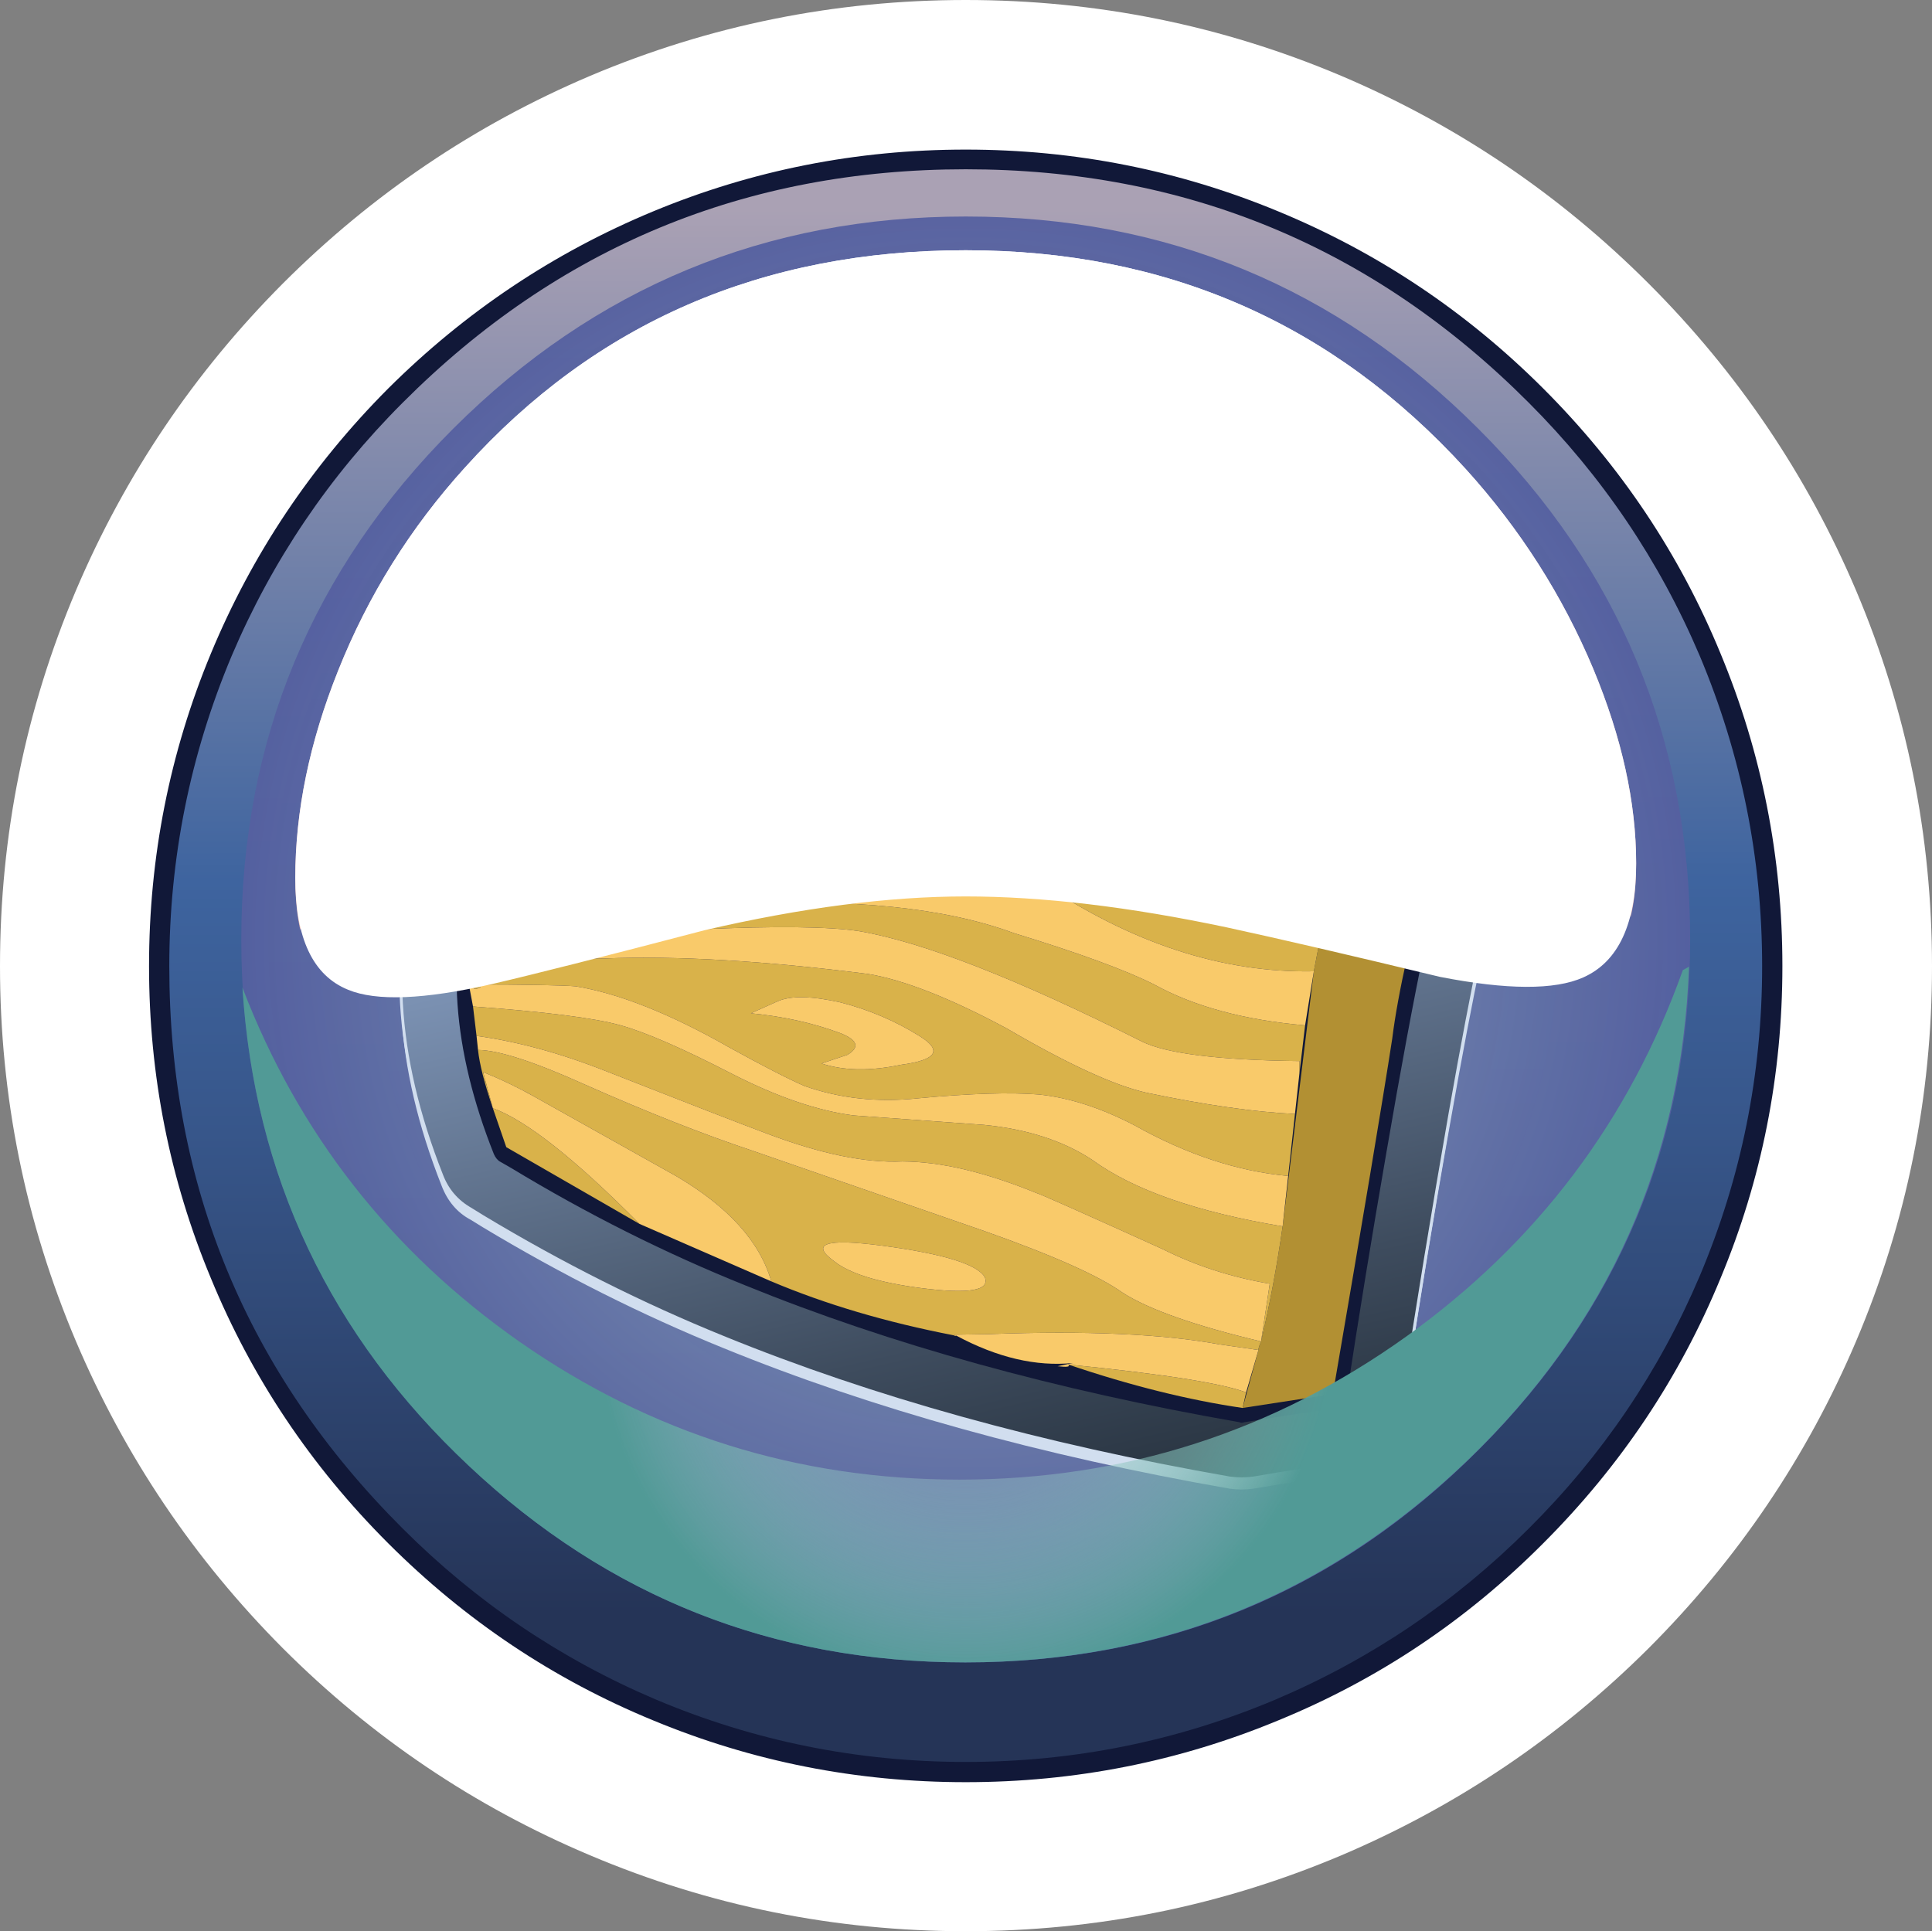 <?xml version="1.0" encoding="iso-8859-1"?>
<!-- Generator: Adobe Illustrator 15.1.0, SVG Export Plug-In . SVG Version: 6.00 Build 0)  -->
<!DOCTYPE svg PUBLIC "-//W3C//DTD SVG 1.1//EN" "http://www.w3.org/Graphics/SVG/1.1/DTD/svg11.dtd">
<svg version="1.1" id="Layer_1" xmlns="http://www.w3.org/2000/svg" xmlns:xlink="http://www.w3.org/1999/xlink" x="0px" y="0px"
	 width="171.75px" height="171.7px" viewBox="0 0 171.75 171.7" style="enable-background:new 0 0 171.75 171.7;"
	 xml:space="preserve">
<rect x="0" y="0" width="171.75" height="171.7" fill="#808080" stroke="none"/>
<symbol  id="FlashAICB_x2F_Illustrator_Symbols_x2F_plank1_copy_2" viewBox="-33 -33.55 66.05 67.05">
	<g id="Layer_1_3_">
		<g>
			<g>
				<path style="fill-rule:evenodd;clip-rule:evenodd;fill:#A18331;" d="M33.05,17C27.483,18.367,17,1.717,1.6-32.95l-0.9,8.275
					c0.037-0.139,0.754,1.236,2.15,4.125c1.2,2.767,3.833,7.267,7.9,13.5L10.65-7L19.5,8.45c0.4,0.733,1.817,2.8,4.25,6.2
					c3.133,4.434,6.05,6.6,8.75,6.5L33.05,17z"/>
				<path style="fill-rule:evenodd;clip-rule:evenodd;fill:#B29033;" d="M0.9-32.6c-4.8,3.667-8.667,6.317-11.6,7.95
					c-3.933,2.333-11.367,6.867-22.3,13.6l1.8,6l3.45-2.6c0.1-0.033,0.267-0.167,0.5-0.4c2.233-1.567,4.617-3.083,7.15-4.55
					l16.35-9.05c1.633-1.033,3.117-2.033,4.45-3l0.9-8.3l0.5-0.6C1.533-33.15,1.133-32.833,0.9-32.6z"/>
				<path style="fill-rule:evenodd;clip-rule:evenodd;fill:#D9B24A;" d="M21,31.25c-0.433-0.6-0.6-0.75-0.5-0.45
					c-0.067,0.2,0.1,0.367,0.5,0.5V31.25z M24.15,29.7l2.5-1.6c-0.2,0.233-0.15,0.233,0.15,0c0,0.066,0.067,0.066,0.2,0L26.9,28
					c-0.066,0-0.1-0.033-0.1-0.1c-2.933-3.667-5.733-8.767-8.4-15.3C15.267,5.1,11.783-0.45,7.95-4.05
					c-3.333-3.5-5.917-5.934-7.75-7.3c-2.7-1.867-5.15-4.617-7.35-8.25l-3.1,1.7l0.85-0.35C-6.9-13.283-4.867-10.2-3.3-9
					C4.767-2.967,10.133,1.883,12.8,5.55c1.233,1.767,2.883,5.05,4.95,9.85c1.633,3.833,2.883,7.067,3.75,9.7
					C21.733,26.1,22.617,27.633,24.15,29.7z M22.75,30.4c-1.233-2.3-2.6-5.066-4.1-8.3c-2-4.567-5.017-9.883-9.05-15.95
					c-1.5-2.066-4.133-4.433-7.9-7.1c-4.267-2.8-7.133-5.1-8.6-6.9c-2.633-3.333-4.617-6.217-5.95-8.65l-4,2.15
					c1.833,3,4.533,5.717,8.1,8.15c2.2,1.6,3.867,3.3,5,5.1c1.033,1.733,2.167,4.267,3.4,7.6c0.934,2.633,2.367,4.883,4.3,6.75
					c1,0.833,2.633,2.033,4.9,3.6c4.066,2.733,7,5.35,8.8,7.85c0.5,0.833,1.617,3.017,3.35,6.55L22.75,30.4z M19.4,31.65
					c-2.566-4.367-4.483-7.25-5.75-8.65c-1.233-1.367-3.467-3.233-6.7-5.6c-2.934-2.167-5.1-4.3-6.5-6.4l-4.6-7.85
					C-5.75,0.583-7.633-1.333-9.8-2.6c-3.3-1.733-6.733-5.066-10.3-10c-2.533,1.467-4.917,2.983-7.15,4.55l3.65-2.15
					C-22-8-20.133-6.1-18-4.5c4.967,4.033,7.517,6.133,7.65,6.3c2.967,2.6,5.033,5.083,6.2,7.45c1,2.333,3,4.883,6,7.65
					c1.467,1.367,4.517,4.133,9.15,8.3c2.567,2.3,4.667,4.65,6.3,7.05L19.4,31.65z M10.75,26.9c-3.8-3.133-7.017-6.017-9.65-8.65
					L-11.35,6.1c-3.733-3.6-6.533-5.9-8.4-6.9c-1.933-1.167-4.433-3.583-7.5-7.25c-0.233,0.233-0.4,0.367-0.5,0.4l1.55,2.25
					c2.434,3.233,5,7.917,7.7,14.05l1.05,2.25l-0.15-0.15c-0.033,0.033,0,0.083,0.1,0.15c2.933,3.833,6,7.117,9.2,9.85
					c3.033-0.4,6.383,0.6,10.05,3l9.75,6.65c1.033,0.7,2.083,1.517,3.15,2.45l-2.75,0.4c1.934-0.167,3.4-0.4,4.4-0.7
					C15.667,31.283,13.817,29.4,10.75,26.9z M11.9,33.25c-1.833-1.733-5.933-3.7-12.3-5.9l9.25,6.15L11.9,33.25z M10.5,14.55
					c-1.2-1.933-2.55-3.6-4.05-5c-1-0.9-1.567-0.85-1.7,0.15l0.2,1.85c-1.167-1.167-2-2.8-2.5-4.9c-0.767-2.367-0.3-3.017,1.4-1.95
					C5.583,5.767,7.133,7.083,8.5,8.65c1.333,1.633,2,2.934,2,3.9V14.55z M32.5,21.15c-2.7,0.1-5.617-2.066-8.75-6.5
					c-2.433-3.4-3.85-5.467-4.25-6.2c2.067,5.033,4,8.933,5.8,11.7c1.367,2.4,3.184,3.633,5.45,3.7l0.05,0.85
					c0.067,0,0.067-0.284,0-0.85L32.5,21.15z M0.7-24.65c-1.333,0.967-2.817,1.967-4.45,3c2.667,5.767,7.5,10.633,14.5,14.6
					c-4.067-6.233-6.7-10.733-7.9-13.5C1.417-23.517,0.7-24.883,0.7-24.65z M-8.9,16.25c-1.3-0.633-2.783-2.2-4.45-4.7
					c-1.833-2.767-2.217-4.167-1.15-4.2c1.1,0.1,2.85,1.933,5.25,5.5C-7.017,16.183-6.9,17.317-8.9,16.25z M-31.2-5.05
					c2.167,3.133,4.917,6.35,8.25,9.65c-3.5-5.6-5.933-9.033-7.3-10.3L-31.2-5.05z"/>
				<path style="fill-rule:evenodd;clip-rule:evenodd;fill:#F9CA6A;" d="M26.9,28l1-0.85c1.3-1.2,2-1.85,2.1-1.95
					c0.233-0.167,0.483-0.617,0.75-1.35c-2.267-0.067-4.083-1.3-5.45-3.7c-1.8-2.767-3.733-6.667-5.8-11.7L10.65-7l0.1-0.05
					c-7-3.967-11.833-8.833-14.5-14.6l-3.4,2.05c2.2,3.633,4.65,6.383,7.35,8.25c1.833,1.367,4.417,3.8,7.75,7.3
					c3.833,3.6,7.316,9.15,10.45,16.65c2.667,6.533,5.467,11.633,8.4,15.3C26.8,27.967,26.833,28,26.9,28z M21.5,25.1
					c-0.867-2.633-2.117-5.867-3.75-9.7c-2.067-4.8-3.717-8.083-4.95-9.85C10.133,1.883,4.767-2.967-3.3-9
					c-1.567-1.2-3.6-4.283-6.1-9.25l-0.85,0.35l-2.6,1.4c1.333,2.433,3.317,5.317,5.95,8.65c1.467,1.8,4.333,4.1,8.6,6.9
					c3.767,2.667,6.4,5.034,7.9,7.1c4.033,6.067,7.05,11.383,9.05,15.95c1.5,3.233,2.867,6,4.1,8.3l1.4-0.7
					C22.617,27.633,21.733,26.1,21.5,25.1z M20.5,30.8c-0.1-0.3,0.067-0.15,0.5,0.45c-1.733-3.533-2.85-5.717-3.35-6.55
					c-1.8-2.5-4.733-5.117-8.8-7.85c-2.267-1.567-3.9-2.767-4.9-3.6c-1.934-1.867-3.367-4.117-4.3-6.75
					c-1.233-3.333-2.367-5.867-3.4-7.6c-1.133-1.8-2.8-3.5-5-5.1c-3.567-2.433-6.267-5.15-8.1-8.15l-3.25,1.75
					c3.567,4.934,7,8.267,10.3,10c2.167,1.267,4.05,3.184,5.65,5.75L0.45,11c1.4,2.1,3.566,4.233,6.5,6.4
					c3.233,2.367,5.466,4.233,6.7,5.6c1.267,1.4,3.184,4.283,5.75,8.65L21,31.3C20.6,31.167,20.433,31,20.5,30.8z M11,25.2
					c-4.633-4.167-7.683-6.934-9.15-8.3c-3-2.767-5-5.316-6-7.65c-1.167-2.367-3.233-4.85-6.2-7.45
					c-0.133-0.167-2.683-2.267-7.65-6.3c-2.133-1.6-4-3.5-5.6-5.7l-3.65,2.15c3.067,3.667,5.567,6.083,7.5,7.25
					c1.867,1,4.667,3.3,8.4,6.9L1.1,18.25c2.633,2.633,5.85,5.517,9.65,8.65c3.067,2.5,4.917,4.383,5.55,5.65l1-0.3
					C15.667,29.85,13.567,27.5,11,25.2z M14.65,32.85c-1.066-0.934-2.117-1.75-3.15-2.45l-9.75-6.65c-3.667-2.4-7.017-3.4-10.05-3
					l7.9,6.6c6.367,2.2,10.467,4.167,12.3,5.9L14.65,32.85z M10.5,12.55c0-0.966-0.667-2.267-2-3.9
					C7.133,7.083,5.583,5.767,3.85,4.7c-1.7-1.067-2.167-0.417-1.4,1.95c0.5,2.1,1.333,3.733,2.5,4.9L4.75,9.7
					c0.133-1,0.7-1.05,1.7-0.15c1.5,1.4,2.85,3.067,4.05,5V12.55z M-23,4.25c0.867,2.4,2.667,4.567,5.4,6.5l0.15,0.15l-1.05-2.25
					c-2.7-6.133-5.267-10.816-7.7-14.05l-1.55-2.25l-2.5,1.95c1.367,1.267,3.8,4.7,7.3,10.3c-0.233-0.1-0.167,0.133,0.2,0.7
					L-23,4.25z M-9.25,12.85c-2.4-3.567-4.15-5.4-5.25-5.5c-1.067,0.033-0.683,1.433,1.15,4.2c1.667,2.5,3.15,4.067,4.45,4.7
					C-6.9,17.317-7.017,16.183-9.25,12.85z"/>
			</g>
		</g>
	</g>
</symbol>
<symbol  id="FlashAICB_x2F_Layer_1_x2F__x3C_Group_x3E_" viewBox="0 -66.417 119.2 66.417">
	<g id="Layer_1_7_">
		<g>
			
				<use xlink:href="#FlashAICB_x2F_Layer_1_x2F__x3C_Path_x3E__x5F_1_x5F_0"  width="119.2" height="60.45" y="-60.45" style="overflow:visible;opacity:0.199;enable-background:new    ;"/>
			
				<use xlink:href="#FlashAICB_x2F_Layer_1_x2F__x3C_Path_x3E__x5F_0"  width="119.2" height="66.417" y="-66.417" style="overflow:visible;opacity:0.121;enable-background:new    ;"/>
		</g>
	</g>
</symbol>
<symbol  id="FlashAICB_x2F_Layer_1_x2F__x3C_Path_x3E_" viewBox="0 -61.85 128.6 61.85">
	<g id="Layer_1_4_">
		
			<radialGradient id="SVGID_1_" cx="64.3" cy="-30.925" r="50.452" gradientTransform="matrix(1 0 0 -1 0 -61.85)" gradientUnits="userSpaceOnUse">
			<stop  offset="0" style="stop-color:#CCEFE7;stop-opacity:0"/>
			<stop  offset="0.094" style="stop-color:#C2E8E0;stop-opacity:0.078"/>
			<stop  offset="0.255" style="stop-color:#A6D6CF;stop-opacity:0.298"/>
			<stop  offset="0.467" style="stop-color:#7BB8B2;stop-opacity:0.647"/>
			<stop  offset="0.651" style="stop-color:#519A96"/>
		</radialGradient>
		<path style="fill-rule:evenodd;clip-rule:evenodd;fill:url(#SVGID_1_);" d="M128.05-0.3L128.6,0c-0.633-17.2-7.167-31.8-19.6-43.8
			C96.5-55.833,81.583-61.85,64.25-61.85c-17.033,0-31.733,5.817-44.1,17.45C7.783-32.8,1.067-18.617,0-1.85
			c4.967-12.967,13.183-23.467,24.65-31.5c11.7-8.167,24.733-12.25,39.1-12.25c14.633,0,27.883,4.25,39.75,12.75
			C115.1-24.517,123.283-13.667,128.05-0.3z"/>
	</g>
</symbol>
<symbol  id="FlashAICB_x2F_Layer_1_x2F__x3C_Path_x3E__x5F_0" viewBox="0 -66.417 119.2 66.417">
	<g id="Layer_1_6_">
		<path style="fill-rule:evenodd;clip-rule:evenodd;fill:#FFFFFF;" d="M115.4-37.25c2.533-6.1,3.8-11.85,3.8-17.25
			c0-5.367-1.567-8.75-4.7-10.15c-2.533-1.133-6.783-1.117-12.75,0.05c-7.867,1.9-14.183,3.367-18.95,4.4
			c-8.667,1.833-16.4,2.75-23.2,2.75c-6.833,0-14.567-1-23.2-3c-9.033-2.367-15.35-3.966-18.95-4.8c-6-1.367-10.25-1.533-12.75-0.5
			C1.567-64.483,0-61.167,0-55.8c0,5.933,1.267,12.066,3.8,18.4c2.667,6.7,6.434,12.733,11.3,18.1C26.7-6.433,41.533,0,59.6,0
			c17.833,0,32.65-6.483,44.45-19.45C108.883-24.783,112.667-30.717,115.4-37.25z"/>
	</g>
</symbol>
<symbol  id="FlashAICB_x2F_Layer_1_x2F__x3C_Path_x3E__x5F_1" viewBox="0 -128.55 128.8 128.55">
	<g id="Layer_1_2_">
		
			<radialGradient id="SVGID_2_" cx="64.4" cy="-64.275" r="64.337" gradientTransform="matrix(1 0 0 -1 0 -128.55)" gradientUnits="userSpaceOnUse">
			<stop  offset="0.141" style="stop-color:#8CA5BB"/>
			<stop  offset="0.557" style="stop-color:#7082AD;stop-opacity:0.973"/>
			<stop  offset="1" style="stop-color:#5560A0;stop-opacity:0.949"/>
		</radialGradient>
		<path style="fill-rule:evenodd;clip-rule:evenodd;fill:url(#SVGID_2_);" d="M128.8-64.3c0-17.733-6.283-32.867-18.85-45.4
			c-12.567-12.566-27.75-18.85-45.55-18.85c-17.767,0-32.95,6.283-45.55,18.85C6.283-97.167,0-82.033,0-64.3
			c0,17.733,6.283,32.883,18.85,45.45C31.45-6.283,46.633,0,64.4,0c17.8,0,32.983-6.283,45.55-18.85
			C122.517-31.383,128.8-46.533,128.8-64.3z"/>
	</g>
</symbol>
<symbol  id="FlashAICB_x2F_Layer_1_x2F__x3C_Path_x3E__x5F_1_x5F_0" viewBox="0 -60.45 119.2 60.45">
	<g id="Layer_1_5_">
		
			<linearGradient id="SVGID_3_" gradientUnits="userSpaceOnUse" x1="16160.657" y1="-58.467" x2="16221.048" y2="-58.467" gradientTransform="matrix(1.654944e-005 1 -1 -0.001 0.866 -16221.106)">
			<stop  offset="0.129" style="stop-color:#E2B8B2"/>
			<stop  offset="0.925" style="stop-color:#FFFFFF"/>
		</linearGradient>
		<path style="fill-rule:evenodd;clip-rule:evenodd;fill:url(#SVGID_3_);" d="M104.05-19.45c4.833-5.333,8.617-11.267,11.35-17.8
			c2.533-6.1,3.8-11.85,3.8-17.25c0-1.9-0.167-3.5-0.5-4.8c-2,11.966-7.85,22.617-17.55,31.95C89.717-16.383,75.867-10.9,59.6-10.9
			c-16.533,0-30.45-5.483-41.75-16.45c-9.733-9.433-15.533-20.467-17.4-33.1C0.15-59.15,0-57.6,0-55.8
			c0,5.933,1.267,12.066,3.8,18.4c2.667,6.7,6.434,12.733,11.3,18.1C26.7-6.433,41.533,0,59.6,0C77.433,0,92.25-6.483,104.05-19.45z
			"/>
	</g>
</symbol>
<g>
	<path style="fill-rule:evenodd;clip-rule:evenodd;fill:#FFFFFF;" d="M146.55,25.2c7.934,7.933,14.084,17.033,18.45,27.3
		c4.5,10.633,6.75,21.767,6.75,33.4s-2.25,22.75-6.75,33.35c-4.366,10.267-10.517,19.366-18.45,27.3
		c-7.934,7.9-17.033,14.033-27.3,18.4c-10.634,4.5-21.767,6.75-33.4,6.75c-11.633,0-22.766-2.25-33.399-6.75
		c-10.267-4.334-19.367-10.467-27.3-18.4c-7.9-7.934-14.033-17.033-18.4-27.3C2.25,108.616,0,97.5,0,85.9
		c0-11.633,2.25-22.767,6.75-33.4c4.367-10.267,10.5-19.367,18.4-27.3c7.934-7.934,17.033-14.083,27.3-18.45
		C63.083,2.25,74.217,0,85.85,0c11.634,0,22.767,2.25,33.4,6.75C129.517,11.117,138.616,17.267,146.55,25.2z"/>
	<g>
		<g>
			
				<linearGradient id="SVGID_4_" gradientUnits="userSpaceOnUse" x1="-157.635" y1="85.851" x2="-14.235" y2="85.851" gradientTransform="matrix(6.973501e-006 -1 1 -0.001 -1.064519e-004 4.449275e-004)">
				<stop  offset="0.098" style="stop-color:#253457"/>
				<stop  offset="0.396" style="stop-color:#37568A"/>
				<stop  offset="0.553" style="stop-color:#3E649F"/>
				<stop  offset="0.969" style="stop-color:#AAA1B4"/>
			</linearGradient>
			<path style="fill-rule:evenodd;clip-rule:evenodd;fill:url(#SVGID_4_);" d="M157.55,85.9c0,9.7-1.883,18.984-5.649,27.85
				c-3.634,8.566-8.75,16.167-15.351,22.8c-6.633,6.601-14.233,11.717-22.8,15.351c-8.9,3.767-18.2,5.649-27.9,5.649
				c-9.7,0-19-1.883-27.899-5.649c-8.567-3.634-16.167-8.75-22.8-15.351c-6.6-6.633-11.717-14.233-15.35-22.8
				c-3.767-8.866-5.65-18.15-5.65-27.85s1.883-19,5.65-27.9c3.633-8.567,8.75-16.167,15.35-22.8
				c6.633-6.634,14.233-11.767,22.8-15.4c8.9-3.767,18.2-5.65,27.899-5.65c9.7,0,19,1.883,27.9,5.65
				c8.566,3.633,16.167,8.767,22.8,15.4c6.601,6.633,11.717,14.233,15.351,22.8C155.667,66.9,157.55,76.2,157.55,85.9z"/>
			<path style="fill-rule:evenodd;clip-rule:evenodd;fill:#111838;" d="M156.65,85.9c0-9.6-1.851-18.8-5.551-27.6
				c-3.6-8.466-8.666-15.966-15.199-22.5C122.1,21.967,105.417,15.05,85.85,15.05c-19.566,0-36.25,6.917-50.05,20.75
				c-6.533,6.534-11.6,14.034-15.2,22.5c-3.7,8.8-5.55,18-5.55,27.6c0,19.534,6.917,36.2,20.75,50
				c6.534,6.533,14.034,11.6,22.5,15.199c8.767,3.7,17.95,5.551,27.55,5.551c9.601,0,18.784-1.851,27.551-5.551
				c8.466-3.6,15.966-8.666,22.5-15.199c6.533-6.5,11.6-13.983,15.199-22.45C154.8,104.684,156.65,95.5,156.65,85.9z M137.2,34.55
				c6.866,6.867,12.116,14.717,15.75,23.55c3.666,8.833,5.5,18.1,5.5,27.8s-1.834,18.95-5.5,27.75
				c-3.634,8.833-8.884,16.683-15.75,23.55c-6.834,6.866-14.684,12.116-23.55,15.75c-8.834,3.666-18.101,5.5-27.801,5.5
				c-9.7,0-18.966-1.834-27.8-5.5c-8.833-3.634-16.683-8.884-23.55-15.75c-6.867-6.867-12.117-14.717-15.75-23.55
				c-3.667-8.801-5.5-18.051-5.5-27.75s1.833-18.967,5.5-27.8c3.667-8.833,8.917-16.684,15.75-23.55
				c6.867-6.833,14.717-12.083,23.55-15.75c8.833-3.667,18.1-5.5,27.8-5.5c9.7,0,18.967,1.833,27.801,5.5
				C122.517,22.467,130.366,27.717,137.2,34.55z"/>
		</g>
		
			<use xlink:href="#FlashAICB_x2F_Layer_1_x2F__x3C_Path_x3E__x5F_1"  width="128.8" height="128.55" y="-128.55" transform="matrix(1 0 0 -1 21.45 19.25)" style="overflow:visible;opacity:0.91;enable-background:new    ;"/>
		<g>
			<path style="fill-rule:evenodd;clip-rule:evenodd;fill:#D1DEEF;" d="M42.9,109.1l-1.05-0.649c-1.2-0.634-2.067-1.65-2.6-3.05
				c-4.2-10.634-4.75-20.317-1.65-29.05c0.967-2.767,2.267-5.3,3.9-7.6c0.9-1.2,1.7-2.133,2.4-2.8
				c0.233-0.233,0.617-0.517,1.15-0.85l4.6-2.7c1.1-0.633,2.267-0.9,3.5-0.8c1.233,0.066,2.35,0.467,3.35,1.2
				c0.933,0.667,1.633,1.567,2.1,2.7c2.533,1.433,7.633,2.55,15.3,3.35c12.8,1.333,30.683,1.467,53.65,0.4
				c1.033-0.033,2.033,0.183,3,0.65c0.934,0.434,1.7,1.083,2.3,1.95c1.334,1.8,1.601,3.75,0.801,5.85
				c-1.034,2.733-2.617,10.149-4.75,22.25c-1.534,8.633-2.95,17.283-4.25,25.95c-0.2,1.267-0.733,2.366-1.601,3.3
				c-0.833,0.934-1.883,1.55-3.149,1.85l-0.65,0.101l-0.2,0.05c-1.767,0.2-4.3,0.583-7.6,1.149c-0.7,0.101-1.417,0.101-2.15,0
				c-16.767-2.933-31.767-7.1-45-12.5C57.067,116.917,49.933,113.333,42.9,109.1z"/>
			
				<linearGradient id="SVGID_5_" gradientUnits="userSpaceOnUse" x1="-153.695" y1="64.131" x2="-70.751" y2="64.131" gradientTransform="matrix(-0.225 -0.975 0.975 -0.225 -5.002320e-005 3.402233e-004)">
				<stop  offset="0" style="stop-color:#26313D"/>
				<stop  offset="0.22" style="stop-color:#3E4C5E"/>
				<stop  offset="0.702" style="stop-color:#7A90B1"/>
				<stop  offset="1" style="stop-color:#A2BCE7"/>
			</linearGradient>
			<path style="fill-rule:evenodd;clip-rule:evenodd;fill:url(#SVGID_5_);" d="M49.65,61.45c1.1-0.633,2.267-0.9,3.5-0.8
				c1.233,0.067,2.35,0.45,3.35,1.15c0.933,0.733,1.633,1.65,2.1,2.75c2.6,1.4,7.7,2.5,15.3,3.3
				c12.833,1.367,30.716,1.517,53.65,0.45c1.066-0.033,2.066,0.167,3,0.6c0.934,0.467,1.7,1.117,2.3,1.95
				c1.334,1.8,1.601,3.767,0.801,5.9c-1.034,2.733-2.617,10.15-4.75,22.25c-1.5,8.566-2.917,17.217-4.25,25.95
				c-0.2,1.267-0.733,2.366-1.601,3.3c-0.833,0.934-1.883,1.55-3.149,1.85l-0.65,0.101h-0.2v0.05c-1.767,0.2-4.3,0.583-7.6,1.15
				c-0.7,0.1-1.417,0.1-2.15,0c-16.767-2.934-31.767-7.101-45-12.5c-7.233-2.934-14.367-6.517-21.4-10.75l-1.05-0.65
				c-1.233-0.7-2.1-1.717-2.6-3.05c-4.2-10.634-4.75-20.317-1.65-29.05c0.967-2.767,2.267-5.3,3.9-7.6c0.9-1.2,1.7-2.133,2.4-2.8
				c0.367-0.367,0.75-0.65,1.15-0.85L49.65,61.45z"/>
			
				<path style="fill-rule:evenodd;clip-rule:evenodd;fill:none;stroke:#D1DEEF;stroke-width:0.25;stroke-linejoin:round;stroke-miterlimit:3;" d="
				M49.65,61.45l-4.6,2.7c-0.4,0.2-0.783,0.483-1.15,0.85c-0.7,0.667-1.5,1.6-2.4,2.8c-1.633,2.3-2.933,4.833-3.9,7.6
				c-3.1,8.733-2.55,18.417,1.65,29.05c0.5,1.333,1.367,2.35,2.6,3.05l1.05,0.65c7.033,4.233,14.167,7.816,21.4,10.75
				c13.233,5.399,28.233,9.566,45,12.5c0.733,0.1,1.45,0.1,2.15,0c3.3-0.567,5.833-0.95,7.6-1.15v-0.05h0.2l0.65-0.101
				c1.267-0.3,2.316-0.916,3.149-1.85c0.867-0.934,1.4-2.033,1.601-3.3c1.333-8.733,2.75-17.384,4.25-25.95
				c2.133-12.1,3.716-19.517,4.75-22.25c0.8-2.133,0.533-4.1-0.801-5.9c-0.6-0.833-1.366-1.483-2.3-1.95
				c-0.934-0.433-1.934-0.633-3-0.6c-22.934,1.067-40.816,0.917-53.65-0.45c-7.6-0.8-12.7-1.9-15.3-3.3
				c-0.467-1.1-1.167-2.017-2.1-2.75c-1-0.7-2.117-1.083-3.35-1.15C51.917,60.55,50.75,60.817,49.65,61.45z"/>
			<path style="fill-rule:evenodd;clip-rule:evenodd;fill:#111838;" d="M54.05,67c0.1,0.467,0.65,1.017,1.65,1.65
				c1.833,1.1,4.767,2.067,8.8,2.9c12.633,2.534,33.717,3.117,63.25,1.75c0.5,0,0.866,0.167,1.1,0.5
				c0.267,0.367,0.317,0.767,0.15,1.2c-1.267,3.367-3.184,12.517-5.75,27.45c-1.3,7.5-2.483,14.75-3.55,21.75
				c-0.066,0.533-0.384,0.883-0.95,1.05h-0.15c-1.833,0.233-4.5,0.634-8,1.2c-0.166,0.066-0.3,0.066-0.399,0
				c-16.4-2.867-31.034-6.917-43.9-12.15c-7.133-2.866-14.083-6.35-20.85-10.45l-1.05-0.6c-0.2-0.134-0.367-0.35-0.5-0.65
				c-3.7-9.3-4.3-17.683-1.8-25.149c0.8-2.367,1.867-4.517,3.2-6.45c0.767-1.033,1.434-1.817,2-2.35l0.2-0.2l4.65-2.7
				c0.5-0.267,0.967-0.233,1.4,0.1C53.95,66.117,54.117,66.5,54.05,67z"/>
			<g>
				<g>
					
						<use xlink:href="#FlashAICB_x2F_Illustrator_Symbols_x2F_plank1_copy_2"  width="66.05" height="67.05" id="plank1_x5F_copy_x5F_2" x="-33" y="-33.55" transform="matrix(-0.489 -1.092 -1.19 0.533 89.2 93.8)" style="overflow:visible;"/>
				</g>
			</g>
		</g>
		
			<use xlink:href="#FlashAICB_x2F_Layer_1_x2F__x3C_Path_x3E_"  width="128.6" height="61.85" y="-61.85" transform="matrix(1 0 0 -1 21.55 85.95)" style="overflow:visible;opacity:0.469;enable-background:new    ;"/>
		<g>
			<g>
				<g>
					<g>
						<g>
							<g>
								
									<linearGradient id="SVGID_6_" gradientUnits="userSpaceOnUse" x1="-47.31" y1="85.418" x2="-25.557" y2="85.418" gradientTransform="matrix(4.597701e-005 -1 1 -0.001 1.667957e-004 4.439838e-004)">
									<stop  offset="0" style="stop-color:#26313D"/>
									<stop  offset="0.22" style="stop-color:#3E4C5E"/>
									<stop  offset="0.702" style="stop-color:#7A90B1"/>
									<stop  offset="1" style="stop-color:#A2BCE7"/>
								</linearGradient>
								<path style="fill-rule:evenodd;clip-rule:evenodd;fill:url(#SVGID_6_);" d="M96.25,36.75c-0.267,0.767-0.7,1.433-1.3,2
									l-1.2,1.1l0.25,1.6c0.134,0.767,0.066,1.566-0.2,2.4c-0.366,1-1,1.833-1.899,2.5l-0.65,0.4c-0.767,0.333-1.5,0.5-2.2,0.5
									c-0.833,0-1.649-0.217-2.45-0.65L85.2,45.8l-1.55,0.8C82.783,47,81.9,47.15,81,47.05c-0.967-0.1-1.817-0.433-2.55-1
									c-0.767-0.566-1.317-1.3-1.65-2.2c-0.333-0.867-0.417-1.783-0.25-2.75l0.3-1.6l-1.15-1.15
									c-0.633-0.667-1.067-1.483-1.3-2.45c-0.2-0.933-0.15-1.85,0.15-2.75c0.467-1.267,1.317-2.217,2.55-2.85
									c0.5-0.233,1.017-0.383,1.55-0.45l1.65-0.2l0.75-1.45c0.534-1.034,1.3-1.767,2.3-2.2c0.633-0.333,1.35-0.5,2.15-0.5h0.1
									c0.967,0.033,1.851,0.3,2.65,0.8s1.4,1.184,1.8,2.05l0.7,1.5l1.6,0.25c0.967,0.167,1.801,0.566,2.5,1.2
									c0.733,0.633,1.233,1.4,1.5,2.3C96.65,34.633,96.616,35.683,96.25,36.75z"/>
								
									<path style="fill-rule:evenodd;clip-rule:evenodd;fill:none;stroke:#D1DEEF;stroke-width:0.25;stroke-linejoin:round;stroke-miterlimit:3;" d="
									M96.25,36.75c-0.267,0.767-0.7,1.433-1.3,2l-1.2,1.1l0.25,1.6c0.134,0.767,0.066,1.566-0.2,2.4c-0.366,1-1,1.833-1.899,2.5
									l-0.65,0.4c-0.767,0.333-1.5,0.5-2.2,0.5c-0.833,0-1.649-0.217-2.45-0.65L85.2,45.8l-1.55,0.8
									C82.783,47,81.9,47.15,81,47.05c-0.967-0.1-1.817-0.433-2.55-1c-0.767-0.566-1.317-1.3-1.65-2.2
									c-0.333-0.867-0.417-1.783-0.25-2.75l0.3-1.6l-1.15-1.15c-0.633-0.667-1.067-1.483-1.3-2.45c-0.2-0.933-0.15-1.85,0.15-2.75
									c0.467-1.267,1.317-2.217,2.55-2.85c0.5-0.233,1.017-0.383,1.55-0.45l1.65-0.2l0.75-1.45c0.534-1.034,1.3-1.767,2.3-2.2
									c0.633-0.333,1.35-0.5,2.15-0.5h0.1c0.967,0.033,1.851,0.3,2.65,0.8s1.4,1.184,1.8,2.05l0.7,1.5l1.6,0.25
									c0.967,0.167,1.801,0.566,2.5,1.2c0.733,0.633,1.233,1.4,1.5,2.3C96.65,34.633,96.616,35.683,96.25,36.75z"/>
							</g>
						</g>
						<path style="fill-rule:evenodd;clip-rule:evenodd;fill:#111838;" d="M77.75,36.35c-0.667-0.667-0.833-1.417-0.5-2.25
							c0.3-0.867,0.883-1.35,1.75-1.45l3.15-0.35l1.45-2.8c0.167-0.367,0.433-0.65,0.8-0.85c0.367-0.233,0.75-0.333,1.15-0.3
							c0.867,0,1.5,0.417,1.9,1.25l1.35,2.8l3.101,0.55c0.866,0.1,1.433,0.6,1.699,1.5c0.167,0.466,0.167,0.917,0,1.35
							c-0.166,0.333-0.366,0.617-0.6,0.85l-2.3,2.15l0.5,3.1c0.033,0.3,0,0.65-0.101,1.05c-0.166,0.433-0.433,0.783-0.8,1.05
							c-0.767,0.5-1.533,0.533-2.3,0.1l-2.75-1.5l-2.8,1.4c-0.833,0.4-1.6,0.333-2.3-0.2c-0.7-0.533-0.967-1.25-0.8-2.15l0.6-3.05
							L77.75,36.35z"/>
						
							<linearGradient id="SVGID_7_" gradientUnits="userSpaceOnUse" x1="-43.448" y1="85.406" x2="-29.423" y2="85.406" gradientTransform="matrix(7.130126e-005 -1 1 -0.001 -9.596995e-005 4.439838e-004)">
							<stop  offset="0" style="stop-color:#596BC1"/>
							<stop  offset="0.337" style="stop-color:#6C8DD7"/>
							<stop  offset="0.89" style="stop-color:#8FCBFE"/>
						</linearGradient>
						<path style="fill-rule:evenodd;clip-rule:evenodd;fill:url(#SVGID_7_);" d="M78.45,35.65c-0.333-0.367-0.417-0.767-0.25-1.2
							c0.133-0.434,0.45-0.7,0.95-0.8l3.65-0.45l1.7-3.25c0.2-0.4,0.55-0.6,1.05-0.6c0.467,0,0.8,0.217,1,0.65l1.55,3.35l3.601,0.6
							c0.467,0.066,0.783,0.333,0.95,0.8c0.066,0.3,0.05,0.533-0.051,0.7c-0.033,0.2-0.133,0.35-0.3,0.45l-2.649,2.5l0.55,3.65
							l-0.05,0.55c-0.134,0.3-0.284,0.483-0.45,0.55c-0.4,0.3-0.8,0.333-1.2,0.1l-3.2-1.8L82,43.1c-0.4,0.2-0.8,0.167-1.2-0.1
							c-0.4-0.333-0.55-0.717-0.45-1.15l0.7-3.6L78.45,35.65z"/>
						<path style="fill-rule:evenodd;clip-rule:evenodd;fill:#D1DEEF;" d="M85.15,30.1c-0.467,0-0.817,0.217-1.05,0.65L82.4,34
							l-3.6,0.45c-0.3,0.066-0.5,0.15-0.6,0.25v-0.25c0.133-0.434,0.45-0.7,0.95-0.8l3.65-0.45l1.7-3.25c0.2-0.4,0.55-0.6,1.05-0.6
							c0.467,0,0.8,0.217,1,0.65l1.55,3.35l3.601,0.6c0.467,0.066,0.783,0.333,0.95,0.8c0.066,0.3,0.05,0.533-0.051,0.7
							c-0.033,0.2-0.133,0.35-0.3,0.45l-0.05-0.4c-0.1-0.433-0.4-0.7-0.9-0.8l-3.6-0.6l-1.55-3.3C86,30.4,85.65,30.167,85.15,30.1z"
							/>
					</g>
				</g>
			</g>
			<g>
				<g>
					<g>
						
							<linearGradient id="SVGID_8_" gradientUnits="userSpaceOnUse" x1="-58.565" y1="52.362" x2="-30.118" y2="52.362" gradientTransform="matrix(0.019 -1 1 0.019 1.731943e-004 -3.423542e-004)">
							<stop  offset="0" style="stop-color:#26313D"/>
							<stop  offset="0.22" style="stop-color:#3E4C5E"/>
							<stop  offset="0.702" style="stop-color:#7A90B1"/>
							<stop  offset="1" style="stop-color:#A2BCE7"/>
						</linearGradient>
						<path style="fill-rule:evenodd;clip-rule:evenodd;fill:url(#SVGID_8_);" d="M51.55,36.95c0.267-1.034,0.917-2.034,1.95-3
							c0.8-0.733,1.7-1.333,2.7-1.8c1.4-0.566,2.9-0.85,4.5-0.85c1.533,0,2.883,0.284,4.05,0.85c0.733,0.2,1.25,0.633,1.55,1.3v0.05
							c0.633,1.4,0.417,2.95-0.65,4.65c-0.6,0.967-1.367,1.85-2.3,2.65c-2.3,2.067-4.483,3.267-6.55,3.6l-0.4,0.05l-0.15-0.05
							c-0.267,0.567-0.583,1.067-0.95,1.5c-1.8,2.467-3.716,4.067-5.75,4.8l-0.2,0.05c-0.167,0.767-0.367,1.417-0.6,1.95
							c-1.033,2.9-2.4,4.983-4.1,6.25L44.2,59.2l-0.25,0.1c-0.267,0.1-0.567,0.133-0.9,0.1c-0.333,0-0.683-0.117-1.05-0.35
							c-0.733-0.433-1.3-1.083-1.7-1.95l-0.65,0.2l-0.55,0.05h-0.2c-0.767-0.067-1.35-0.4-1.75-1c-0.8-1.167-0.983-2.6-0.55-4.3
							c0.333-1.333,0.933-2.55,1.8-3.65c1.267-1.533,2.783-2.633,4.55-3.3c-0.1-1.2,0.283-2.45,1.15-3.75
							c0.667-0.967,1.5-1.817,2.5-2.55C48.033,37.833,49.683,37.217,51.55,36.95z"/>
						
							<path style="fill-rule:evenodd;clip-rule:evenodd;fill:none;stroke:#D1DEEF;stroke-width:0.25;stroke-linejoin:round;stroke-miterlimit:3;" d="
							M51.55,36.95c-1.867,0.267-3.517,0.883-4.95,1.85c-1,0.733-1.833,1.583-2.5,2.55c-0.867,1.3-1.25,2.55-1.15,3.75
							c-1.767,0.667-3.284,1.767-4.55,3.3c-0.867,1.1-1.467,2.317-1.8,3.65c-0.434,1.7-0.25,3.133,0.55,4.3
							c0.4,0.6,0.983,0.933,1.75,1h0.2l0.55-0.05l0.65-0.2c0.4,0.867,0.967,1.517,1.7,1.95c0.367,0.233,0.717,0.35,1.05,0.35
							c0.333,0.033,0.633,0,0.9-0.1l0.25-0.1l0.45-0.25c1.7-1.267,3.067-3.35,4.1-6.25c0.233-0.534,0.433-1.184,0.6-1.95l0.2-0.05
							c2.034-0.733,3.95-2.333,5.75-4.8c0.367-0.433,0.684-0.933,0.95-1.5l0.15,0.05l0.4-0.05c2.067-0.333,4.25-1.533,6.55-3.6
							c0.933-0.8,1.7-1.683,2.3-2.65c1.067-1.7,1.283-3.25,0.65-4.65v-0.05c-0.3-0.667-0.816-1.1-1.55-1.3
							c-1.167-0.566-2.517-0.85-4.05-0.85c-1.6,0-3.1,0.284-4.5,0.85c-1,0.467-1.9,1.067-2.7,1.8
							C52.467,34.917,51.817,35.917,51.55,36.95z"/>
					</g>
				</g>
				<path style="fill-rule:evenodd;clip-rule:evenodd;fill:#111838;" d="M48.85,49.25h-0.2c-0.2,0-0.35-0.083-0.45-0.25l-0.25-0.25
					c0,1-0.217,2.117-0.65,3.35c-1,2.7-2.2,4.55-3.6,5.55l-0.2,0.1l-0.05,0.05l-0.3,0.05l-0.3-0.1c-0.9-0.567-1.4-1.533-1.5-2.9
					c-0.633,0.4-1.317,0.7-2.05,0.9H39c-0.2,0-0.383-0.1-0.55-0.3c-0.567-0.8-0.65-1.883-0.25-3.25c0.3-1,0.783-1.95,1.45-2.85
					c1.6-1.867,3.467-2.967,5.6-3.3h-0.2c-0.233-0.1-0.367-0.25-0.4-0.45c-0.3-0.967-0.066-2.033,0.7-3.2
					c0.566-0.9,1.3-1.667,2.2-2.3c1.667-1.1,3.483-1.65,5.45-1.65c-0.133-1.034,0.3-2.034,1.3-3c0.7-0.767,1.567-1.383,2.6-1.85
					c1.233-0.5,2.517-0.733,3.85-0.7c1.333,0,2.483,0.267,3.45,0.8h0.05c0.267,0,0.467,0.15,0.6,0.45
					c0.367,0.833,0.217,1.833-0.45,3c-0.5,0.867-1.183,1.684-2.05,2.45c-2.1,1.867-4.017,2.95-5.75,3.25h-0.3
					c-0.2-0.033-0.367-0.15-0.5-0.35l-0.2-0.4c-0.333,1.033-0.85,1.983-1.55,2.85c-1.8,2.267-3.483,3.683-5.05,4.25L48.85,49.25z"/>
				<g>
					<g>
						<g>
							<g>
								<g>
									<g>
										<g>
											
												<linearGradient id="SVGID_9_" gradientUnits="userSpaceOnUse" x1="-37.662" y1="59.423" x2="-33.161" y2="59.423" gradientTransform="matrix(0.017 -1 1 0.017 -4.578941e-005 -4.397966e-004)">
												<stop  offset="0" style="stop-color:#709DFE"/>
												<stop  offset="0.247" style="stop-color:#6388D4"/>
												<stop  offset="0.765" style="stop-color:#485E82"/>
												<stop  offset="1" style="stop-color:#3D4E61"/>
											</linearGradient>
											<path style="fill-rule:evenodd;clip-rule:evenodd;fill:url(#SVGID_9_);" d="M55.65,37.2c1.033-0.6,1.767-1.067,2.2-1.4
												c2-1.367,4.017-1.85,6.05-1.45c0,0.7-0.483,1.4-1.45,2.1c-0.733,0.5-1.583,0.917-2.55,1.25
												c-2.467,0.867-4.517,1.1-6.15,0.7C54.017,38.2,54.65,37.8,55.65,37.2z"/>
											<path style="fill-rule:evenodd;clip-rule:evenodd;fill:#D1DEEF;" d="M54.75,35.95c0.7-0.7,1.517-1.267,2.45-1.7
												c1.133-0.467,2.3-0.7,3.5-0.7c1.233,0,2.3,0.25,3.2,0.75c-0.8-0.167-1.667-0.066-2.6,0.3
												c-0.5,0.167-1.316,0.55-2.45,1.15c-1.967,1.233-3.684,2.1-5.15,2.6C53.6,37.583,53.95,36.783,54.75,35.95z"/>
										</g>
										<g>
											
												<linearGradient id="SVGID_10_" gradientUnits="userSpaceOnUse" x1="-41.063" y1="61.124" x2="-33.212" y2="61.124" gradientTransform="matrix(0.019 -1 1 0.019 -1.238715e-004 -1.650974e-004)">
												<stop  offset="0" style="stop-color:#709DFE"/>
												<stop  offset="0.247" style="stop-color:#6388D4"/>
												<stop  offset="0.765" style="stop-color:#485E82"/>
												<stop  offset="1" style="stop-color:#3D4E61"/>
											</linearGradient>
											<path style="fill-rule:evenodd;clip-rule:evenodd;fill:url(#SVGID_10_);" d="M64.2,34.4c0.3,0.667,0.133,1.5-0.5,2.5
												c-0.467,0.8-1.083,1.517-1.85,2.15c-1.934,1.8-3.733,2.833-5.4,3.1c1.333-1.767,2.267-3.117,2.8-4.05
												C60.583,36.033,62.233,34.8,64.2,34.4z"/>
											<path style="fill-rule:evenodd;clip-rule:evenodd;fill:#D1DEEF;" d="M56.4,42.15c-0.4-0.667-0.383-1.55,0.05-2.65
												c0.333-0.9,0.85-1.733,1.55-2.5c0.833-0.867,1.817-1.533,2.95-2c1.133-0.5,2.216-0.7,3.25-0.6
												c-0.8,0.167-1.567,0.6-2.3,1.3c-0.367,0.333-0.967,1-1.8,2C58.633,39.733,57.4,41.217,56.4,42.15z"/>
										</g>
									</g>
								</g>
							</g>
						</g>
					</g>
					<g>
						<g>
							<g>
								<g>
									<g>
										<g>
											
												<linearGradient id="SVGID_11_" gradientUnits="userSpaceOnUse" x1="-44.417" y1="50.858" x2="-38.316" y2="50.858" gradientTransform="matrix(0.021 -1 1 0.021 4.364923e-004 1.683906e-004)">
												<stop  offset="0" style="stop-color:#709DFE"/>
												<stop  offset="0.247" style="stop-color:#6388D4"/>
												<stop  offset="0.765" style="stop-color:#485E82"/>
												<stop  offset="1" style="stop-color:#3D4E61"/>
											</linearGradient>
											<path style="fill-rule:evenodd;clip-rule:evenodd;fill:url(#SVGID_11_);" d="M54.55,39.45c0.167,0.7-0.167,1.483-1,2.35
												c-0.6,0.633-1.35,1.2-2.25,1.7c-2.2,1.367-4.167,2-5.9,1.9c0.2-0.267,0.733-0.767,1.6-1.5
												c0.933-0.833,1.583-1.45,1.95-1.85C50.583,40.317,52.45,39.45,54.55,39.45z"/>
											<path style="fill-rule:evenodd;clip-rule:evenodd;fill:#D1DEEF;" d="M45.3,45.35c-0.233-0.7-0.033-1.55,0.6-2.55
												c0.533-0.833,1.217-1.55,2.05-2.15c1-0.667,2.1-1.117,3.3-1.35c1.2-0.233,2.3-0.2,3.3,0.1
												c-0.833,0.033-1.667,0.3-2.5,0.8c-0.533,0.3-1.267,0.833-2.2,1.6C48.05,43.467,46.533,44.65,45.3,45.35z"/>
										</g>
										<g>
											
												<linearGradient id="SVGID_12_" gradientUnits="userSpaceOnUse" x1="-47.589" y1="52.834" x2="-38.412" y2="52.834" gradientTransform="matrix(0.019 -1 1 0.019 -1.815297e-004 4.375242e-004)">
												<stop  offset="0" style="stop-color:#709DFE"/>
												<stop  offset="0.247" style="stop-color:#6388D4"/>
												<stop  offset="0.765" style="stop-color:#485E82"/>
												<stop  offset="1" style="stop-color:#3D4E61"/>
											</linearGradient>
											<path style="fill-rule:evenodd;clip-rule:evenodd;fill:url(#SVGID_12_);" d="M54.85,39.45
												c0.433,0.566,0.45,1.417,0.05,2.55c-0.3,0.867-0.767,1.7-1.4,2.5c-1.6,2.133-3.167,3.483-4.7,4.05
												c0.1-0.3,0.4-0.983,0.9-2.05s0.833-1.883,1-2.45C51.6,41.817,52.983,40.283,54.85,39.45z"/>
											<path style="fill-rule:evenodd;clip-rule:evenodd;fill:#D1DEEF;" d="M48.7,48.55c-0.5-0.566-0.65-1.433-0.45-2.6
												c0.133-0.967,0.467-1.883,1-2.75c0.667-1,1.5-1.85,2.5-2.55c1.033-0.7,2.067-1.1,3.1-1.2c-0.767,0.333-1.434,0.9-2,1.7
												c-0.367,0.5-0.817,1.283-1.35,2.35C50.533,45.667,49.6,47.35,48.7,48.55z"/>
										</g>
									</g>
								</g>
							</g>
						</g>
					</g>
					<g>
						<g>
							<g>
								<g>
									<g>
										<g>
											
												<linearGradient id="SVGID_13_" gradientUnits="userSpaceOnUse" x1="-54.228" y1="43.8" x2="-45.784" y2="43.8" gradientTransform="matrix(0.021 -1 1 0.021 4.197862e-004 -3.072433e-004)">
												<stop  offset="0" style="stop-color:#709DFE"/>
												<stop  offset="0.247" style="stop-color:#6388D4"/>
												<stop  offset="0.765" style="stop-color:#485E82"/>
												<stop  offset="1" style="stop-color:#3D4E61"/>
											</linearGradient>
											<path style="fill-rule:evenodd;clip-rule:evenodd;fill:url(#SVGID_13_);" d="M46.2,46.75
												c0.333,0.633,0.233,1.467-0.3,2.5c-0.4,0.833-0.95,1.6-1.65,2.3c-1.8,1.934-3.517,3.1-5.15,3.5
												c1.167-1.833,1.983-3.25,2.45-4.25C42.717,48.633,44.267,47.283,46.2,46.75z"/>
											<path style="fill-rule:evenodd;clip-rule:evenodd;fill:#D1DEEF;" d="M39.05,55.05c-0.433-0.633-0.483-1.5-0.15-2.6
												c0.267-0.967,0.717-1.85,1.35-2.65c0.767-0.933,1.683-1.683,2.75-2.25c1.1-0.566,2.167-0.85,3.2-0.85
												c-0.767,0.233-1.5,0.716-2.2,1.45c-0.367,0.434-0.9,1.167-1.6,2.2C41.233,52.35,40.117,53.917,39.05,55.05z"/>
										</g>
										<g>
											
												<linearGradient id="SVGID_14_" gradientUnits="userSpaceOnUse" x1="-56.279" y1="46.28" x2="-45.77" y2="46.28" gradientTransform="matrix(0.019 -1 1 0.019 3.703441e-004 1.105070e-004)">
												<stop  offset="0" style="stop-color:#709DFE"/>
												<stop  offset="0.247" style="stop-color:#6388D4"/>
												<stop  offset="0.765" style="stop-color:#485E82"/>
												<stop  offset="1" style="stop-color:#3D4E61"/>
											</linearGradient>
											<path style="fill-rule:evenodd;clip-rule:evenodd;fill:url(#SVGID_14_);" d="M46.5,46.65
												c0.567,0.467,0.817,1.283,0.75,2.45c-0.067,0.933-0.283,1.85-0.65,2.75c-0.833,2.467-1.934,4.217-3.3,5.25
												c0-0.333,0.083-1.067,0.25-2.2c0.2-1.2,0.3-2.083,0.3-2.65C44.05,49.817,44.933,47.95,46.5,46.65z"/>
											<path style="fill-rule:evenodd;clip-rule:evenodd;fill:#D1DEEF;" d="M43.2,57.15c-0.633-0.4-1.017-1.183-1.15-2.35
												c-0.133-0.966-0.083-1.95,0.15-2.95c0.367-1.167,0.933-2.217,1.7-3.15c0.767-0.967,1.633-1.65,2.6-2.05
												c-0.633,0.533-1.117,1.267-1.45,2.2c-0.2,0.6-0.4,1.483-0.6,2.65C44.15,53.867,43.733,55.75,43.2,57.15z"/>
										</g>
									</g>
								</g>
							</g>
						</g>
					</g>
				</g>
			</g>
			<g>
				<g>
					<g>
						<linearGradient id="SVGID_15_" gradientUnits="userSpaceOnUse" x1="118.695" y1="31.201" x2="121.92" y2="59.476">
							<stop  offset="0" style="stop-color:#26313D"/>
							<stop  offset="0.22" style="stop-color:#3E4C5E"/>
							<stop  offset="0.702" style="stop-color:#7A90B1"/>
							<stop  offset="1" style="stop-color:#A2BCE7"/>
						</linearGradient>
						<path style="fill-rule:evenodd;clip-rule:evenodd;fill:url(#SVGID_15_);" d="M120.15,36.95
							c1.833,0.267,3.483,0.883,4.949,1.85c1,0.733,1.834,1.583,2.5,2.55c0.867,1.3,1.25,2.55,1.15,3.75
							c1.767,0.667,3.283,1.767,4.55,3.3c0.867,1.1,1.467,2.317,1.8,3.65c0.434,1.7,0.25,3.133-0.55,4.3
							c-0.399,0.6-0.983,0.933-1.75,1h-0.2l-0.55-0.05l-0.649-0.2c-0.4,0.867-0.967,1.517-1.7,1.95
							c-0.334,0.233-0.684,0.35-1.05,0.35c-0.267,0.033-0.567,0-0.9-0.1l-0.25-0.1l-0.45-0.25c-1.7-1.267-3.066-3.35-4.1-6.25
							c-0.233-0.567-0.417-1.217-0.55-1.95l-0.25-0.05c-2.034-0.733-3.95-2.333-5.75-4.8l-0.95-1.5l-0.101,0.05L114.9,44.4
							c-2.067-0.333-4.25-1.533-6.551-3.6c-0.933-0.8-1.699-1.683-2.3-2.65c-1.033-1.7-1.25-3.25-0.649-4.65v-0.05
							c0.3-0.667,0.816-1.1,1.55-1.3c1.2-0.566,2.566-0.85,4.1-0.85c1.566,0,3.05,0.284,4.45,0.85c1,0.467,1.9,1.067,2.7,1.8
							C119.233,34.917,119.884,35.917,120.15,36.95z"/>
						
							<path style="fill-rule:evenodd;clip-rule:evenodd;fill:none;stroke:#D1DEEF;stroke-width:0.25;stroke-linejoin:round;stroke-miterlimit:3;" d="
							M120.15,36.95c1.833,0.267,3.483,0.883,4.949,1.85c1,0.733,1.834,1.583,2.5,2.55c0.867,1.3,1.25,2.55,1.15,3.75
							c1.767,0.667,3.283,1.767,4.55,3.3c0.867,1.1,1.467,2.317,1.8,3.65c0.434,1.7,0.25,3.133-0.55,4.3
							c-0.399,0.6-0.983,0.933-1.75,1h-0.2l-0.55-0.05l-0.649-0.2c-0.4,0.867-0.967,1.517-1.7,1.95
							c-0.334,0.233-0.684,0.35-1.05,0.35c-0.267,0.033-0.567,0-0.9-0.1l-0.25-0.1l-0.45-0.25c-1.7-1.267-3.066-3.35-4.1-6.25
							c-0.233-0.567-0.417-1.217-0.55-1.95l-0.25-0.05c-2.034-0.733-3.95-2.333-5.75-4.8l-0.95-1.5l-0.101,0.05L114.9,44.4
							c-2.067-0.333-4.25-1.533-6.551-3.6c-0.933-0.8-1.699-1.683-2.3-2.65c-1.033-1.7-1.25-3.25-0.649-4.65v-0.05
							c0.3-0.667,0.816-1.1,1.55-1.3c1.2-0.566,2.566-0.85,4.1-0.85c1.566,0,3.05,0.284,4.45,0.85c1,0.467,1.9,1.067,2.7,1.8
							C119.233,34.917,119.884,35.917,120.15,36.95z"/>
					</g>
				</g>
				<path style="fill-rule:evenodd;clip-rule:evenodd;fill:#111838;" d="M106.85,34.15c0.134-0.3,0.334-0.45,0.601-0.45h0.05
					c0.967-0.534,2.134-0.8,3.5-0.8c1.333-0.033,2.6,0.2,3.8,0.7c1.033,0.467,1.917,1.083,2.65,1.85c0.967,0.966,1.399,1.966,1.3,3
					c2.013,0.009,3.813,0.559,5.4,1.65c0.899,0.633,1.633,1.4,2.199,2.3c0.767,1.167,1,2.233,0.7,3.2
					c-0.033,0.2-0.166,0.35-0.399,0.45h-0.2c2.133,0.333,4,1.434,5.6,3.3c0.667,0.9,1.15,1.85,1.45,2.85
					c0.4,1.367,0.316,2.45-0.25,3.25c-0.134,0.2-0.316,0.3-0.55,0.3h-0.3c-0.767-0.2-1.434-0.5-2-0.9
					c-0.167,1.4-0.684,2.367-1.551,2.9l-0.3,0.1l-0.3-0.05l-0.05-0.05l-0.2-0.1c-1.4-1-2.6-2.85-3.6-5.55
					c-0.434-1.233-0.65-2.35-0.65-3.35L123.5,49c-0.1,0.167-0.25,0.25-0.45,0.25h-0.2L122.7,49.2c-1.566-0.567-3.25-1.983-5.05-4.25
					c-0.733-1.034-1.25-1.983-1.551-2.85l-0.199,0.4c-0.134,0.2-0.301,0.317-0.5,0.35h-0.25c-1.867-0.3-3.784-1.383-5.75-3.25
					c-0.867-0.733-1.567-1.55-2.101-2.45C106.634,35.983,106.483,34.983,106.85,34.15z"/>
				<g>
					<g>
						<g>
							<g>
								<g>
									<g>
										<g>
											<linearGradient id="SVGID_16_" gradientUnits="userSpaceOnUse" x1="114.924" y1="35.408" x2="110.849" y2="37.333">
												<stop  offset="0" style="stop-color:#709DFE"/>
												<stop  offset="0.247" style="stop-color:#6388D4"/>
												<stop  offset="0.765" style="stop-color:#485E82"/>
												<stop  offset="1" style="stop-color:#3D4E61"/>
											</linearGradient>
											<path style="fill-rule:evenodd;clip-rule:evenodd;fill:url(#SVGID_16_);" d="M107.8,34.35
												c2.033-0.4,4.05,0.083,6.05,1.45c0.434,0.333,1.167,0.8,2.2,1.4c1,0.6,1.634,1,1.9,1.2c-1.634,0.4-3.684,0.167-6.15-0.7
												c-0.967-0.333-1.816-0.75-2.55-1.25C108.283,35.75,107.8,35.05,107.8,34.35z"/>
											<path style="fill-rule:evenodd;clip-rule:evenodd;fill:#D1DEEF;" d="M118.05,38.35c-1.533-0.533-3.25-1.4-5.149-2.6
												c-1.2-0.633-2.034-1.017-2.5-1.15c-0.934-0.367-1.801-0.467-2.601-0.3c0.9-0.5,1.983-0.75,3.25-0.75
												c1.2,0,2.351,0.233,3.45,0.7c0.934,0.433,1.75,1,2.45,1.7C117.75,36.783,118.116,37.583,118.05,38.35z"/>
										</g>
										<g>
											<linearGradient id="SVGID_17_" gradientUnits="userSpaceOnUse" x1="114.974" y1="39.686" x2="107.649" y2="36.861">
												<stop  offset="0" style="stop-color:#709DFE"/>
												<stop  offset="0.247" style="stop-color:#6388D4"/>
												<stop  offset="0.765" style="stop-color:#485E82"/>
												<stop  offset="1" style="stop-color:#3D4E61"/>
											</linearGradient>
											<path style="fill-rule:evenodd;clip-rule:evenodd;fill:url(#SVGID_17_);" d="M107.5,34.4c1.967,0.4,3.616,1.633,4.95,3.7
												c0.267,0.5,0.767,1.233,1.5,2.2c0.7,0.934,1.133,1.55,1.3,1.85c-1.667-0.267-3.467-1.3-5.4-3.1
												c-0.767-0.633-1.383-1.35-1.85-2.15C107.366,35.9,107.2,35.067,107.5,34.4z"/>
											<path style="fill-rule:evenodd;clip-rule:evenodd;fill:#D1DEEF;" d="M115.3,42.15c-1-0.933-2.233-2.417-3.7-4.45
												c-0.833-1-1.433-1.667-1.8-2c-0.733-0.7-1.5-1.133-2.3-1.3c1.033-0.1,2.116,0.1,3.25,0.6c1.134,0.467,2.116,1.133,2.95,2
												c0.7,0.767,1.217,1.6,1.55,2.5C115.684,40.6,115.7,41.483,115.3,42.15z"/>
										</g>
									</g>
								</g>
							</g>
						</g>
					</g>
					<g>
						<g>
							<g>
								<g>
									<g>
										<g>
											<linearGradient id="SVGID_18_" gradientUnits="userSpaceOnUse" x1="124.752" y1="42.264" x2="118.652" y2="42.589">
												<stop  offset="0" style="stop-color:#709DFE"/>
												<stop  offset="0.247" style="stop-color:#6388D4"/>
												<stop  offset="0.765" style="stop-color:#485E82"/>
												<stop  offset="1" style="stop-color:#3D4E61"/>
											</linearGradient>
											<path style="fill-rule:evenodd;clip-rule:evenodd;fill:url(#SVGID_18_);" d="M117.15,39.45c2.1,0,3.983,0.867,5.649,2.6
												c0.367,0.434,1,1.05,1.9,1.85c0.866,0.733,1.399,1.233,1.6,1.5c-1.733,0.1-3.7-0.533-5.899-1.9
												c-0.867-0.5-1.617-1.067-2.25-1.7C117.316,40.933,116.983,40.15,117.15,39.45z"/>
											<path style="fill-rule:evenodd;clip-rule:evenodd;fill:#D1DEEF;" d="M126.4,45.35c-1.233-0.7-2.75-1.883-4.551-3.55
												c-0.933-0.767-1.666-1.3-2.199-1.6c-0.834-0.5-1.667-0.767-2.5-0.8c1-0.3,2.1-0.333,3.3-0.1
												c1.2,0.233,2.3,0.684,3.3,1.35c0.833,0.6,1.517,1.317,2.05,2.15C126.434,43.8,126.634,44.65,126.4,45.35z"/>
										</g>
										<g>
											<linearGradient id="SVGID_19_" gradientUnits="userSpaceOnUse" x1="123.054" y1="47.133" x2="116.404" y2="40.808">
												<stop  offset="0" style="stop-color:#709DFE"/>
												<stop  offset="0.247" style="stop-color:#6388D4"/>
												<stop  offset="0.765" style="stop-color:#485E82"/>
												<stop  offset="1" style="stop-color:#3D4E61"/>
											</linearGradient>
											<path style="fill-rule:evenodd;clip-rule:evenodd;fill:url(#SVGID_19_);" d="M116.85,39.45
												c1.867,0.833,3.25,2.367,4.15,4.6c0.167,0.567,0.517,1.383,1.05,2.45c0.467,1.067,0.75,1.75,0.851,2.05
												c-1.534-0.566-3.101-1.917-4.7-4.05c-0.634-0.8-1.101-1.633-1.4-2.5C116.4,40.867,116.417,40.017,116.85,39.45z"/>
											<path style="fill-rule:evenodd;clip-rule:evenodd;fill:#D1DEEF;" d="M123,48.55c-0.9-1.2-1.833-2.883-2.8-5.05
												c-0.533-1.067-0.983-1.85-1.351-2.35c-0.566-0.8-1.233-1.367-2-1.7c1.034,0.1,2.067,0.5,3.101,1.2
												c1,0.7,1.833,1.55,2.5,2.55c0.533,0.867,0.883,1.783,1.05,2.75C123.667,47.117,123.5,47.983,123,48.55z"/>
										</g>
									</g>
								</g>
							</g>
						</g>
					</g>
					<g>
						<g>
							<g>
								<g>
									<g>
										<g>
											<linearGradient id="SVGID_20_" gradientUnits="userSpaceOnUse" x1="132.611" y1="53.018" x2="125.311" y2="48.743">
												<stop  offset="0" style="stop-color:#709DFE"/>
												<stop  offset="0.247" style="stop-color:#6388D4"/>
												<stop  offset="0.765" style="stop-color:#485E82"/>
												<stop  offset="1" style="stop-color:#3D4E61"/>
											</linearGradient>
											<path style="fill-rule:evenodd;clip-rule:evenodd;fill:url(#SVGID_20_);" d="M125.5,46.75
												c1.934,0.533,3.483,1.883,4.65,4.05c0.466,1,1.283,2.417,2.449,4.25c-1.633-0.4-3.35-1.566-5.149-3.5
												c-0.7-0.7-1.25-1.466-1.65-2.3C125.267,48.217,125.167,47.383,125.5,46.75z"/>
											<path style="fill-rule:evenodd;clip-rule:evenodd;fill:#D1DEEF;" d="M132.65,55.05c-1.067-1.133-2.184-2.7-3.351-4.7
												c-0.7-1.033-1.233-1.767-1.6-2.2c-0.7-0.733-1.434-1.217-2.2-1.45c1.033,0,2.1,0.283,3.2,0.85
												c1.1,0.567,2.033,1.317,2.8,2.25c0.634,0.833,1.083,1.717,1.35,2.65C133.15,53.583,133.083,54.45,132.65,55.05z"/>
										</g>
										<g>
											<linearGradient id="SVGID_21_" gradientUnits="userSpaceOnUse" x1="127.627" y1="57.004" x2="125.252" y2="46.779">
												<stop  offset="0" style="stop-color:#709DFE"/>
												<stop  offset="0.247" style="stop-color:#6388D4"/>
												<stop  offset="0.765" style="stop-color:#485E82"/>
												<stop  offset="1" style="stop-color:#3D4E61"/>
											</linearGradient>
											<path style="fill-rule:evenodd;clip-rule:evenodd;fill:url(#SVGID_21_);" d="M125.2,46.65
												c1.566,1.3,2.45,3.167,2.649,5.6c0.034,0.567,0.134,1.45,0.301,2.65c0.166,1.133,0.25,1.867,0.25,2.2
												c-1.367-1.033-2.467-2.783-3.301-5.25c-0.366-0.9-0.583-1.817-0.649-2.75C124.384,47.933,124.634,47.117,125.2,46.65z"/>
											<path style="fill-rule:evenodd;clip-rule:evenodd;fill:#D1DEEF;" d="M128.5,57.15c-0.434-1.133-0.85-3.017-1.25-5.65
												c-0.2-1.167-0.4-2.05-0.6-2.65c-0.334-0.934-0.817-1.667-1.45-2.2c0.967,0.4,1.833,1.083,2.6,2.05
												c0.767,0.933,1.334,1.983,1.7,3.15c0.233,1,0.3,1.983,0.2,2.95C129.533,55.967,129.134,56.75,128.5,57.15z"/>
										</g>
									</g>
								</g>
							</g>
						</g>
					</g>
				</g>
			</g>
		</g>
		
			<use xlink:href="#FlashAICB_x2F_Layer_1_x2F__x3C_Group_x3E_"  width="119.2" height="66.417" y="-66.417" transform="matrix(1 0 0 -1 26.25 22.25)" style="overflow:visible;opacity:0.809;enable-background:new    ;"/>
	</g>
</g>
</svg>
